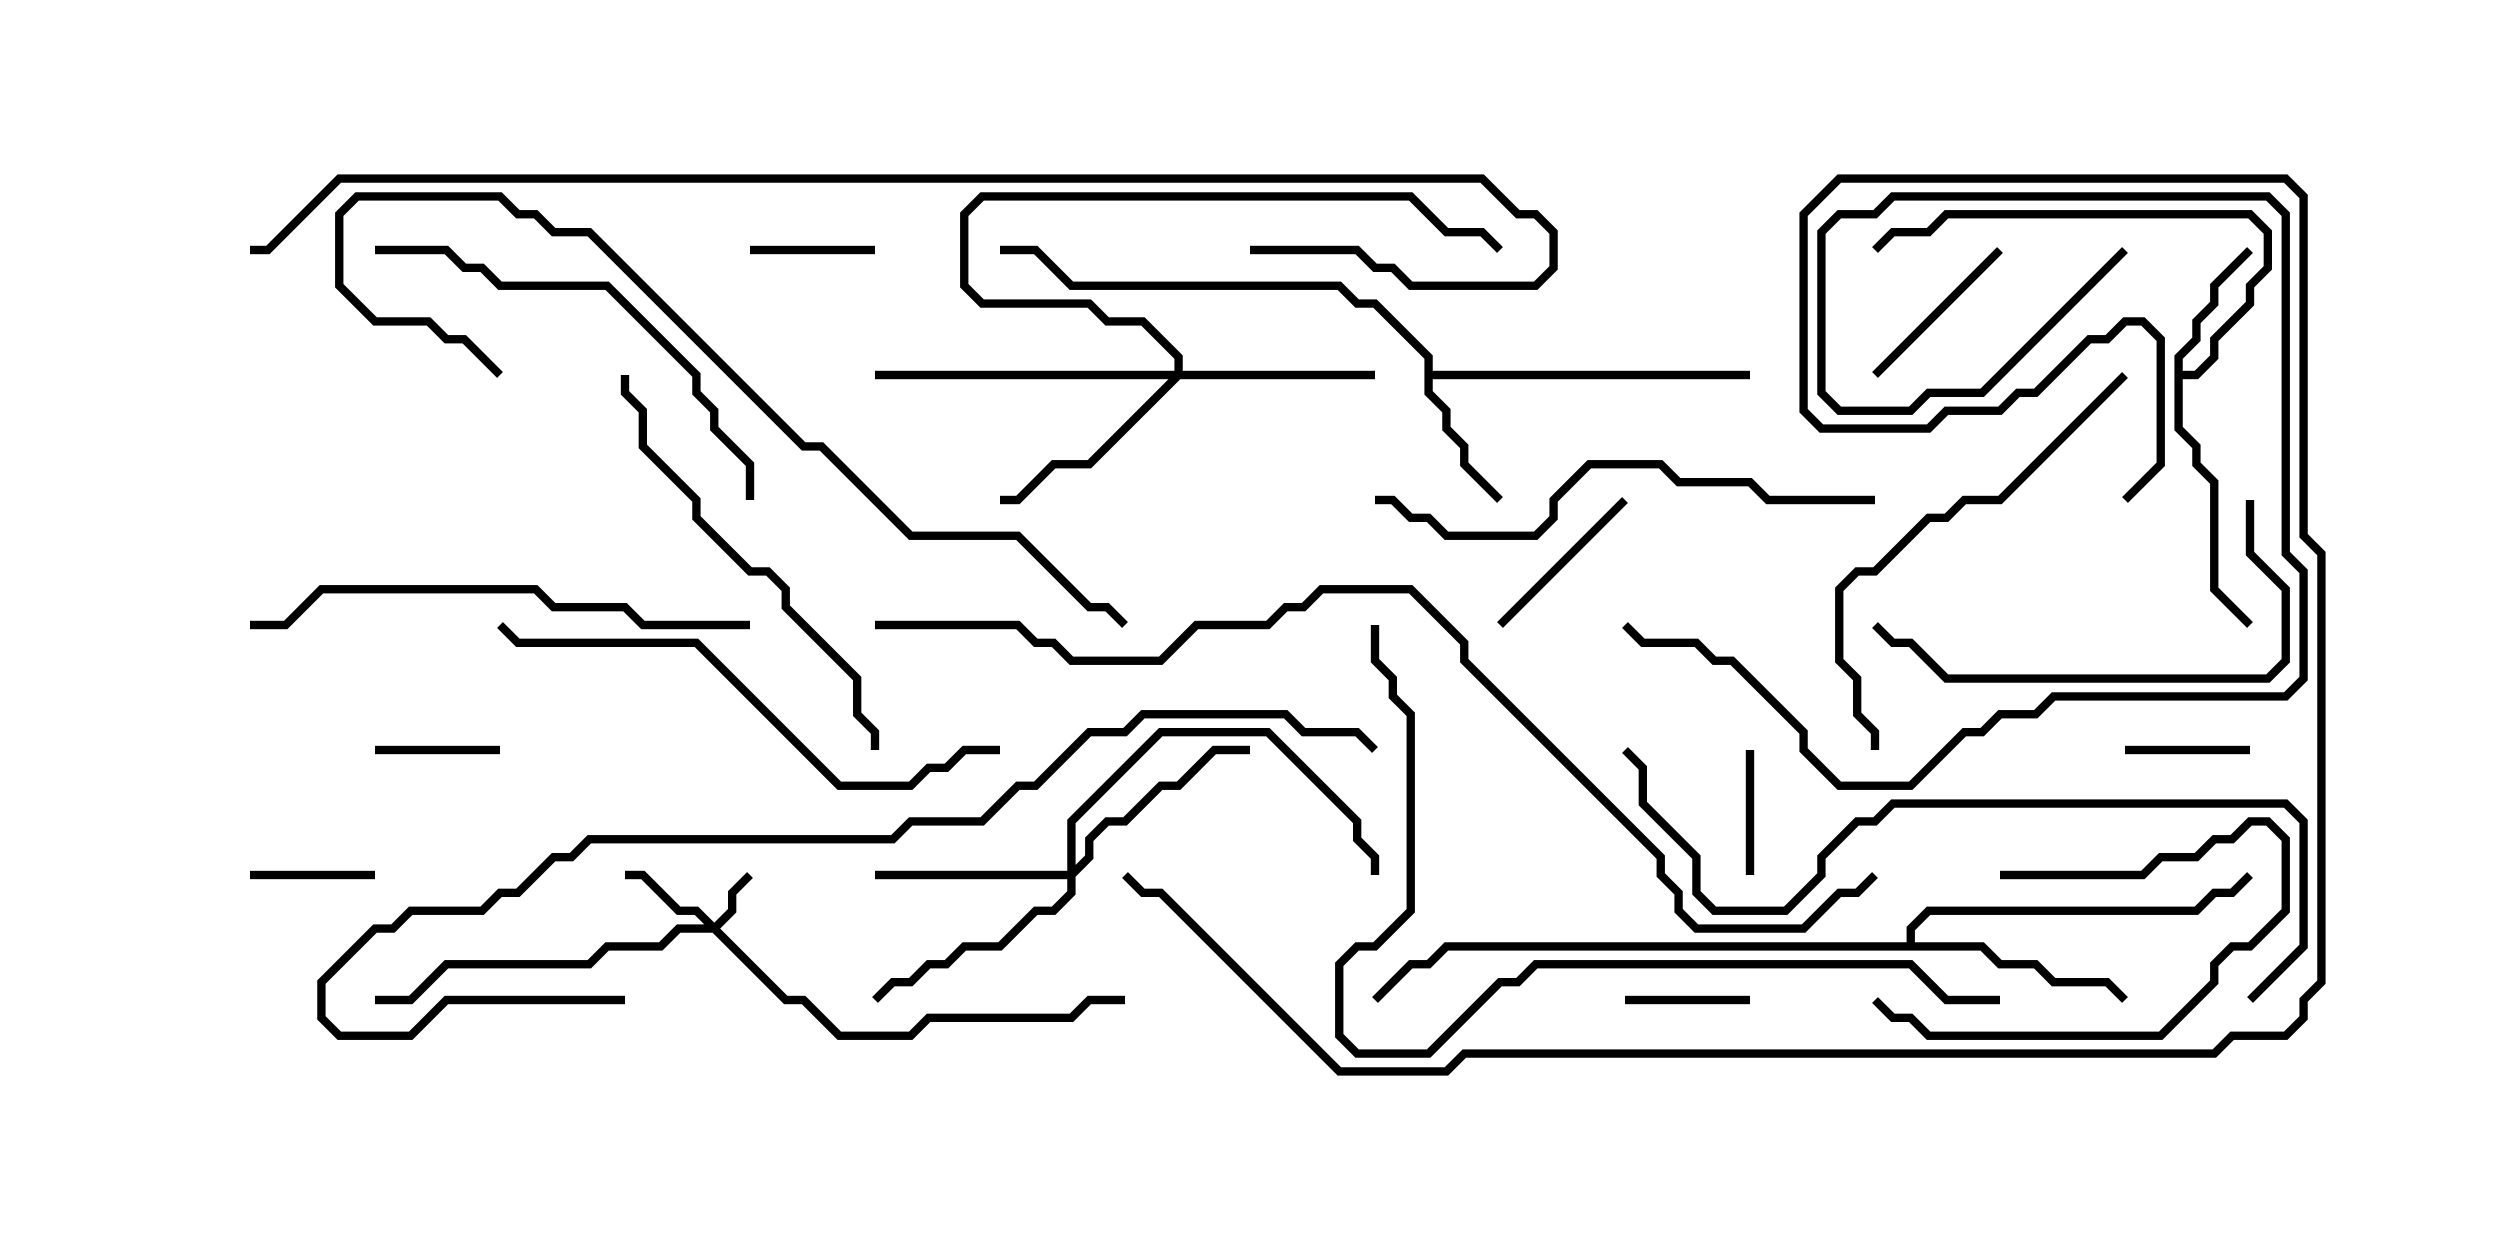 <svg version="1.1" width="30" height="15" xmlns="http://www.w3.org/2000/svg"><path d="M26.093,4.265L26.307,4.051L26.307,3.836L26.521,3.622L26.521,3.408L26.965,2.965L27.035,3.035L26.621,3.449L26.621,3.664L26.407,3.878L26.407,4.092L26.193,4.306L26.193,4.45L26.336,4.45L26.521,4.265L26.521,4.051L26.95,3.622L26.95,3.408L27.164,3.194L27.164,2.806L26.979,2.621L23.378,2.621L23.164,2.836L22.735,2.836L22.535,3.035L22.465,2.965L22.694,2.736L23.122,2.736L23.336,2.521L27.021,2.521L27.264,2.765L27.264,3.235L27.05,3.449L27.05,3.664L26.621,4.092L26.621,4.306L26.378,4.55L26.193,4.55L26.193,5.122L26.407,5.336L26.407,5.551L26.621,5.765L26.621,7.051L27.035,7.465L26.965,7.535L26.521,7.092L26.521,5.806L26.307,5.592L26.307,5.378L26.093,5.164z" stroke="none"/><path d="M17.093,4.306L16.479,3.693L16.265,3.693L16.051,3.479L12.836,3.479L12.408,3.05L12,3.05L12,2.95L12.449,2.95L12.878,3.379L16.092,3.379L16.306,3.593L16.521,3.593L17.193,4.265L17.193,4.45L21,4.45L21,4.55L17.193,4.55L17.193,4.694L17.407,4.908L17.407,5.122L17.621,5.336L17.621,5.551L18.035,5.965L17.965,6.035L17.521,5.592L17.521,5.378L17.307,5.164L17.307,4.949L17.093,4.735z" stroke="none"/><path d="M22.879,11.307L22.879,11.122L23.122,10.879L26.336,10.879L26.551,10.664L26.765,10.664L26.965,10.465L27.035,10.535L26.806,10.764L26.592,10.764L26.378,10.979L23.164,10.979L22.979,11.164L22.979,11.307L23.806,11.307L24.021,11.521L24.449,11.521L24.664,11.736L25.306,11.736L25.535,11.965L25.465,12.035L25.265,11.836L24.622,11.836L24.408,11.621L23.979,11.621L23.765,11.407L17.378,11.407L17.164,11.621L16.949,11.621L16.535,12.035L16.465,11.965L16.908,11.521L17.122,11.521L17.336,11.307z" stroke="none"/><path d="M8.571,11.072L8.736,10.908L8.736,10.694L8.965,10.465L9.035,10.535L8.836,10.735L8.836,10.949L8.642,11.143L9.449,11.95L9.664,11.95L10.092,12.379L10.908,12.379L11.122,12.164L12.836,12.164L13.051,11.95L13.5,11.95L13.5,12.05L13.092,12.05L12.878,12.264L11.164,12.264L10.949,12.479L10.051,12.479L9.622,12.05L9.408,12.05L8.551,11.193L8.164,11.193L7.949,11.407L7.306,11.407L7.092,11.621L5.378,11.621L4.949,12.05L4.5,12.05L4.5,11.95L4.908,11.95L5.336,11.521L7.051,11.521L7.265,11.307L7.908,11.307L8.122,11.093L8.451,11.093L8.336,10.979L8.122,10.979L7.694,10.55L7.5,10.55L7.5,10.45L7.735,10.45L8.164,10.879L8.378,10.879z" stroke="none"/><path d="M12.807,10.45L12.807,9.836L13.908,8.736L15.235,8.736L16.336,9.836L16.336,10.051L16.55,10.265L16.55,10.5L16.45,10.5L16.45,10.306L16.236,10.092L16.236,9.878L15.194,8.836L13.949,8.836L12.907,9.878L12.907,10.379L13.021,10.265L13.021,10.051L13.265,9.807L13.479,9.807L13.908,9.379L14.122,9.379L14.551,8.95L15,8.95L15,9.05L14.592,9.05L14.164,9.479L13.949,9.479L13.521,9.907L13.306,9.907L13.121,10.092L13.121,10.306L12.907,10.521L12.907,10.735L12.664,10.979L12.449,10.979L12.021,11.407L11.592,11.407L11.378,11.621L11.164,11.621L10.949,11.836L10.735,11.836L10.535,12.035L10.465,11.965L10.694,11.736L10.908,11.736L11.122,11.521L11.336,11.521L11.551,11.307L11.979,11.307L12.408,10.879L12.622,10.879L12.807,10.694L12.807,10.55L10.5,10.55L10.5,10.45z" stroke="none"/><path d="M14.093,4.45L14.093,4.306L13.694,3.907L13.265,3.907L13.051,3.693L11.765,3.693L11.521,3.449L11.521,2.551L11.765,2.307L16.949,2.307L17.378,2.736L17.806,2.736L18.035,2.965L17.965,3.035L17.765,2.836L17.336,2.836L16.908,2.407L11.806,2.407L11.621,2.592L11.621,3.408L11.806,3.593L13.092,3.593L13.306,3.807L13.735,3.807L14.193,4.265L14.193,4.45L16.5,4.45L16.5,4.55L14.164,4.55L13.092,5.621L12.664,5.621L12.235,6.05L12,6.05L12,5.95L12.194,5.95L12.622,5.521L13.051,5.521L14.022,4.55L10.5,4.55L10.5,4.45z" stroke="none"/><path d="M10.5,2.95L10.5,3.05L9,3.05L9,2.95z" stroke="none"/><path d="M27,8.95L27,9.05L25.5,9.05L25.5,8.95z" stroke="none"/><path d="M21.05,10.5L20.95,10.5L20.95,9L21.05,9z" stroke="none"/><path d="M4.5,9.05L4.5,8.95L6,8.95L6,9.05z" stroke="none"/><path d="M4.5,10.45L4.5,10.55L3,10.55L3,10.45z" stroke="none"/><path d="M19.5,12.05L19.5,11.95L21,11.95L21,12.05z" stroke="none"/><path d="M23.965,2.965L24.035,3.035L22.535,4.535L22.465,4.465z" stroke="none"/><path d="M19.465,5.965L19.535,6.035L18.035,7.535L17.965,7.465z" stroke="none"/><path d="M24,10.55L24,10.45L25.694,10.45L25.908,10.236L26.336,10.236L26.551,10.021L26.765,10.021L26.979,9.807L27.235,9.807L27.479,10.051L27.479,10.949L27.021,11.407L26.806,11.407L26.621,11.592L26.621,11.806L25.949,12.479L23.122,12.479L22.908,12.264L22.694,12.264L22.465,12.035L22.535,11.965L22.735,12.164L22.949,12.164L23.164,12.379L25.908,12.379L26.521,11.765L26.521,11.551L26.765,11.307L26.979,11.307L27.379,10.908L27.379,10.092L27.194,9.907L27.021,9.907L26.806,10.121L26.592,10.121L26.378,10.336L25.949,10.336L25.735,10.55z" stroke="none"/><path d="M26.95,6L27.05,6L27.05,6.622L27.479,7.051L27.479,7.949L27.235,8.193L23.336,8.193L22.908,7.764L22.694,7.764L22.465,7.535L22.535,7.465L22.735,7.664L22.949,7.664L23.378,8.093L27.194,8.093L27.379,7.908L27.379,7.092L26.95,6.664z" stroke="none"/><path d="M7.45,4.5L7.55,4.5L7.55,4.694L7.764,4.908L7.764,5.336L8.407,5.979L8.407,6.194L9.021,6.807L9.235,6.807L9.479,7.051L9.479,7.265L10.336,8.122L10.336,8.551L10.55,8.765L10.55,9L10.45,9L10.45,8.806L10.236,8.592L10.236,8.164L9.379,7.306L9.379,7.092L9.194,6.907L8.979,6.907L8.307,6.235L8.307,6.021L7.664,5.378L7.664,4.949L7.45,4.735z" stroke="none"/><path d="M4.5,3.05L4.5,2.95L5.378,2.95L5.592,3.164L5.806,3.164L6.021,3.379L7.306,3.379L8.407,4.479L8.407,4.694L8.621,4.908L8.621,5.122L9.05,5.551L9.05,6L8.95,6L8.95,5.592L8.521,5.164L8.521,4.949L8.307,4.735L8.307,4.521L7.265,3.479L5.979,3.479L5.765,3.264L5.551,3.264L5.336,3.05z" stroke="none"/><path d="M25.465,4.465L25.535,4.535L24.021,6.05L23.592,6.05L23.378,6.264L23.164,6.264L22.521,6.907L22.306,6.907L22.121,7.092L22.121,7.908L22.336,8.122L22.336,8.551L22.55,8.765L22.55,9L22.45,9L22.45,8.806L22.236,8.592L22.236,8.164L22.021,7.949L22.021,7.051L22.265,6.807L22.479,6.807L23.122,6.164L23.336,6.164L23.551,5.95L23.979,5.95z" stroke="none"/><path d="M9,7.45L9,7.55L7.694,7.55L7.479,7.336L6.622,7.336L6.408,7.121L3.878,7.121L3.449,7.55L3,7.55L3,7.45L3.408,7.45L3.836,7.021L6.449,7.021L6.664,7.236L7.521,7.236L7.735,7.45z" stroke="none"/><path d="M22.5,5.95L22.5,6.05L21.194,6.05L20.979,5.836L20.122,5.836L19.908,5.621L19.092,5.621L18.693,6.021L18.693,6.235L18.449,6.479L17.336,6.479L17.122,6.264L16.908,6.264L16.694,6.05L16.5,6.05L16.5,5.95L16.735,5.95L16.949,6.164L17.164,6.164L17.378,6.379L18.408,6.379L18.593,6.194L18.593,5.979L19.051,5.521L19.949,5.521L20.164,5.736L21.021,5.736L21.235,5.95z" stroke="none"/><path d="M12,8.95L12,9.05L11.592,9.05L11.378,9.264L11.164,9.264L10.949,9.479L10.051,9.479L8.336,7.764L6.194,7.764L5.965,7.535L6.035,7.465L6.235,7.664L8.378,7.664L10.092,9.379L10.908,9.379L11.122,9.164L11.336,9.164L11.551,8.95z" stroke="none"/><path d="M25.465,2.965L25.535,3.035L23.806,4.764L23.164,4.764L22.949,4.979L22.051,4.979L21.807,4.735L21.807,2.765L22.051,2.521L22.479,2.521L22.694,2.307L27.235,2.307L27.479,2.551L27.479,6.622L27.693,6.836L27.693,8.164L27.449,8.407L24.664,8.407L24.449,8.621L24.021,8.621L23.806,8.836L23.592,8.836L22.949,9.479L22.051,9.479L21.593,9.021L21.593,8.806L20.765,7.979L20.551,7.979L20.336,7.764L19.694,7.764L19.465,7.535L19.535,7.465L19.735,7.664L20.378,7.664L20.592,7.879L20.806,7.879L21.693,8.765L21.693,8.979L22.092,9.379L22.908,9.379L23.551,8.736L23.765,8.736L23.979,8.521L24.408,8.521L24.622,8.307L27.408,8.307L27.593,8.122L27.593,6.878L27.379,6.664L27.379,2.592L27.194,2.407L22.735,2.407L22.521,2.621L22.092,2.621L21.907,2.806L21.907,4.694L22.092,4.879L22.908,4.879L23.122,4.664L23.765,4.664z" stroke="none"/><path d="M6.035,4.465L5.965,4.535L5.551,4.121L5.336,4.121L5.122,3.907L4.479,3.907L4.021,3.449L4.021,2.551L4.265,2.307L6.021,2.307L6.235,2.521L6.449,2.521L6.664,2.736L7.092,2.736L9.664,5.307L9.878,5.307L10.949,6.379L12.235,6.379L13.092,7.236L13.306,7.236L13.535,7.465L13.465,7.535L13.265,7.336L13.051,7.336L12.194,6.479L10.908,6.479L9.836,5.407L9.622,5.407L7.051,2.836L6.622,2.836L6.408,2.621L6.194,2.621L5.979,2.407L4.306,2.407L4.121,2.592L4.121,3.408L4.521,3.807L5.164,3.807L5.378,4.021L5.592,4.021z" stroke="none"/><path d="M27.035,12.035L26.965,11.965L27.593,11.336L27.593,9.878L27.408,9.693L22.735,9.693L22.521,9.907L22.306,9.907L21.907,10.306L21.907,10.521L21.449,10.979L20.551,10.979L20.307,10.735L20.307,10.306L19.664,9.664L19.664,9.235L19.465,9.035L19.535,8.965L19.764,9.194L19.764,9.622L20.407,10.265L20.407,10.694L20.592,10.879L21.408,10.879L21.807,10.479L21.807,10.265L22.265,9.807L22.479,9.807L22.694,9.593L27.449,9.593L27.693,9.836L27.693,11.378z" stroke="none"/><path d="M16.45,7.5L16.55,7.5L16.55,7.908L16.764,8.122L16.764,8.336L16.979,8.551L16.979,10.949L16.521,11.407L16.306,11.407L16.121,11.592L16.121,12.408L16.306,12.593L17.122,12.593L17.979,11.736L18.194,11.736L18.408,11.521L22.949,11.521L23.378,11.95L24,11.95L24,12.05L23.336,12.05L22.908,11.621L18.449,11.621L18.235,11.836L18.021,11.836L17.164,12.693L16.265,12.693L16.021,12.449L16.021,11.551L16.265,11.307L16.479,11.307L16.879,10.908L16.879,8.592L16.664,8.378L16.664,8.164L16.45,7.949z" stroke="none"/><path d="M7.5,11.95L7.5,12.05L5.378,12.05L4.949,12.479L4.051,12.479L3.807,12.235L3.807,11.765L4.479,11.093L4.694,11.093L4.908,10.879L5.765,10.879L5.979,10.664L6.194,10.664L6.622,10.236L6.836,10.236L7.051,10.021L10.694,10.021L10.908,9.807L11.765,9.807L12.194,9.379L12.408,9.379L13.051,8.736L13.479,8.736L13.694,8.521L15.449,8.521L15.664,8.736L16.306,8.736L16.535,8.965L16.465,9.035L16.265,8.836L15.622,8.836L15.408,8.621L13.735,8.621L13.521,8.836L13.092,8.836L12.449,9.479L12.235,9.479L11.806,9.907L10.949,9.907L10.735,10.121L7.092,10.121L6.878,10.336L6.664,10.336L6.235,10.764L6.021,10.764L5.806,10.979L4.949,10.979L4.735,11.193L4.521,11.193L3.907,11.806L3.907,12.194L4.092,12.379L4.908,12.379L5.336,11.95z" stroke="none"/><path d="M15,3.05L15,2.95L16.306,2.95L16.521,3.164L16.735,3.164L16.949,3.379L18.408,3.379L18.593,3.194L18.593,2.806L18.408,2.621L18.194,2.621L17.765,2.193L4.092,2.193L3.235,3.05L3,3.05L3,2.95L3.194,2.95L4.051,2.093L17.806,2.093L18.235,2.521L18.449,2.521L18.693,2.765L18.693,3.235L18.449,3.479L16.908,3.479L16.694,3.264L16.479,3.264L16.265,3.05z" stroke="none"/><path d="M10.5,7.55L10.5,7.45L12.235,7.45L12.449,7.664L12.664,7.664L12.878,7.879L13.908,7.879L14.336,7.45L15.194,7.45L15.408,7.236L15.622,7.236L15.836,7.021L16.949,7.021L17.621,7.694L17.621,7.908L19.979,10.265L19.979,10.479L20.193,10.694L20.193,10.908L20.378,11.093L21.622,11.093L22.051,10.664L22.265,10.664L22.465,10.465L22.535,10.535L22.306,10.764L22.092,10.764L21.664,11.193L20.336,11.193L20.093,10.949L20.093,10.735L19.879,10.521L19.879,10.306L17.521,7.949L17.521,7.735L16.908,7.121L15.878,7.121L15.664,7.336L15.449,7.336L15.235,7.55L14.378,7.55L13.949,7.979L12.836,7.979L12.622,7.764L12.408,7.764L12.194,7.55z" stroke="none"/><path d="M25.535,6.035L25.465,5.965L25.879,5.551L25.879,4.092L25.694,3.907L25.521,3.907L25.306,4.121L25.092,4.121L24.449,4.764L24.235,4.764L24.021,4.979L23.378,4.979L23.164,5.193L21.836,5.193L21.593,4.949L21.593,2.551L22.051,2.093L27.449,2.093L27.693,2.336L27.693,6.408L27.907,6.622L27.907,11.806L27.693,12.021L27.693,12.235L27.449,12.479L26.806,12.479L26.592,12.693L17.592,12.693L17.378,12.907L16.051,12.907L13.908,10.764L13.694,10.764L13.465,10.535L13.535,10.465L13.735,10.664L13.949,10.664L16.092,12.807L17.336,12.807L17.551,12.593L26.551,12.593L26.765,12.379L27.408,12.379L27.593,12.194L27.593,11.979L27.807,11.765L27.807,6.664L27.593,6.449L27.593,2.378L27.408,2.193L22.092,2.193L21.693,2.592L21.693,4.908L21.878,5.093L23.122,5.093L23.336,4.879L23.979,4.879L24.194,4.664L24.408,4.664L25.051,4.021L25.265,4.021L25.479,3.807L25.735,3.807L25.979,4.051L25.979,5.592z" stroke="none"/></svg>